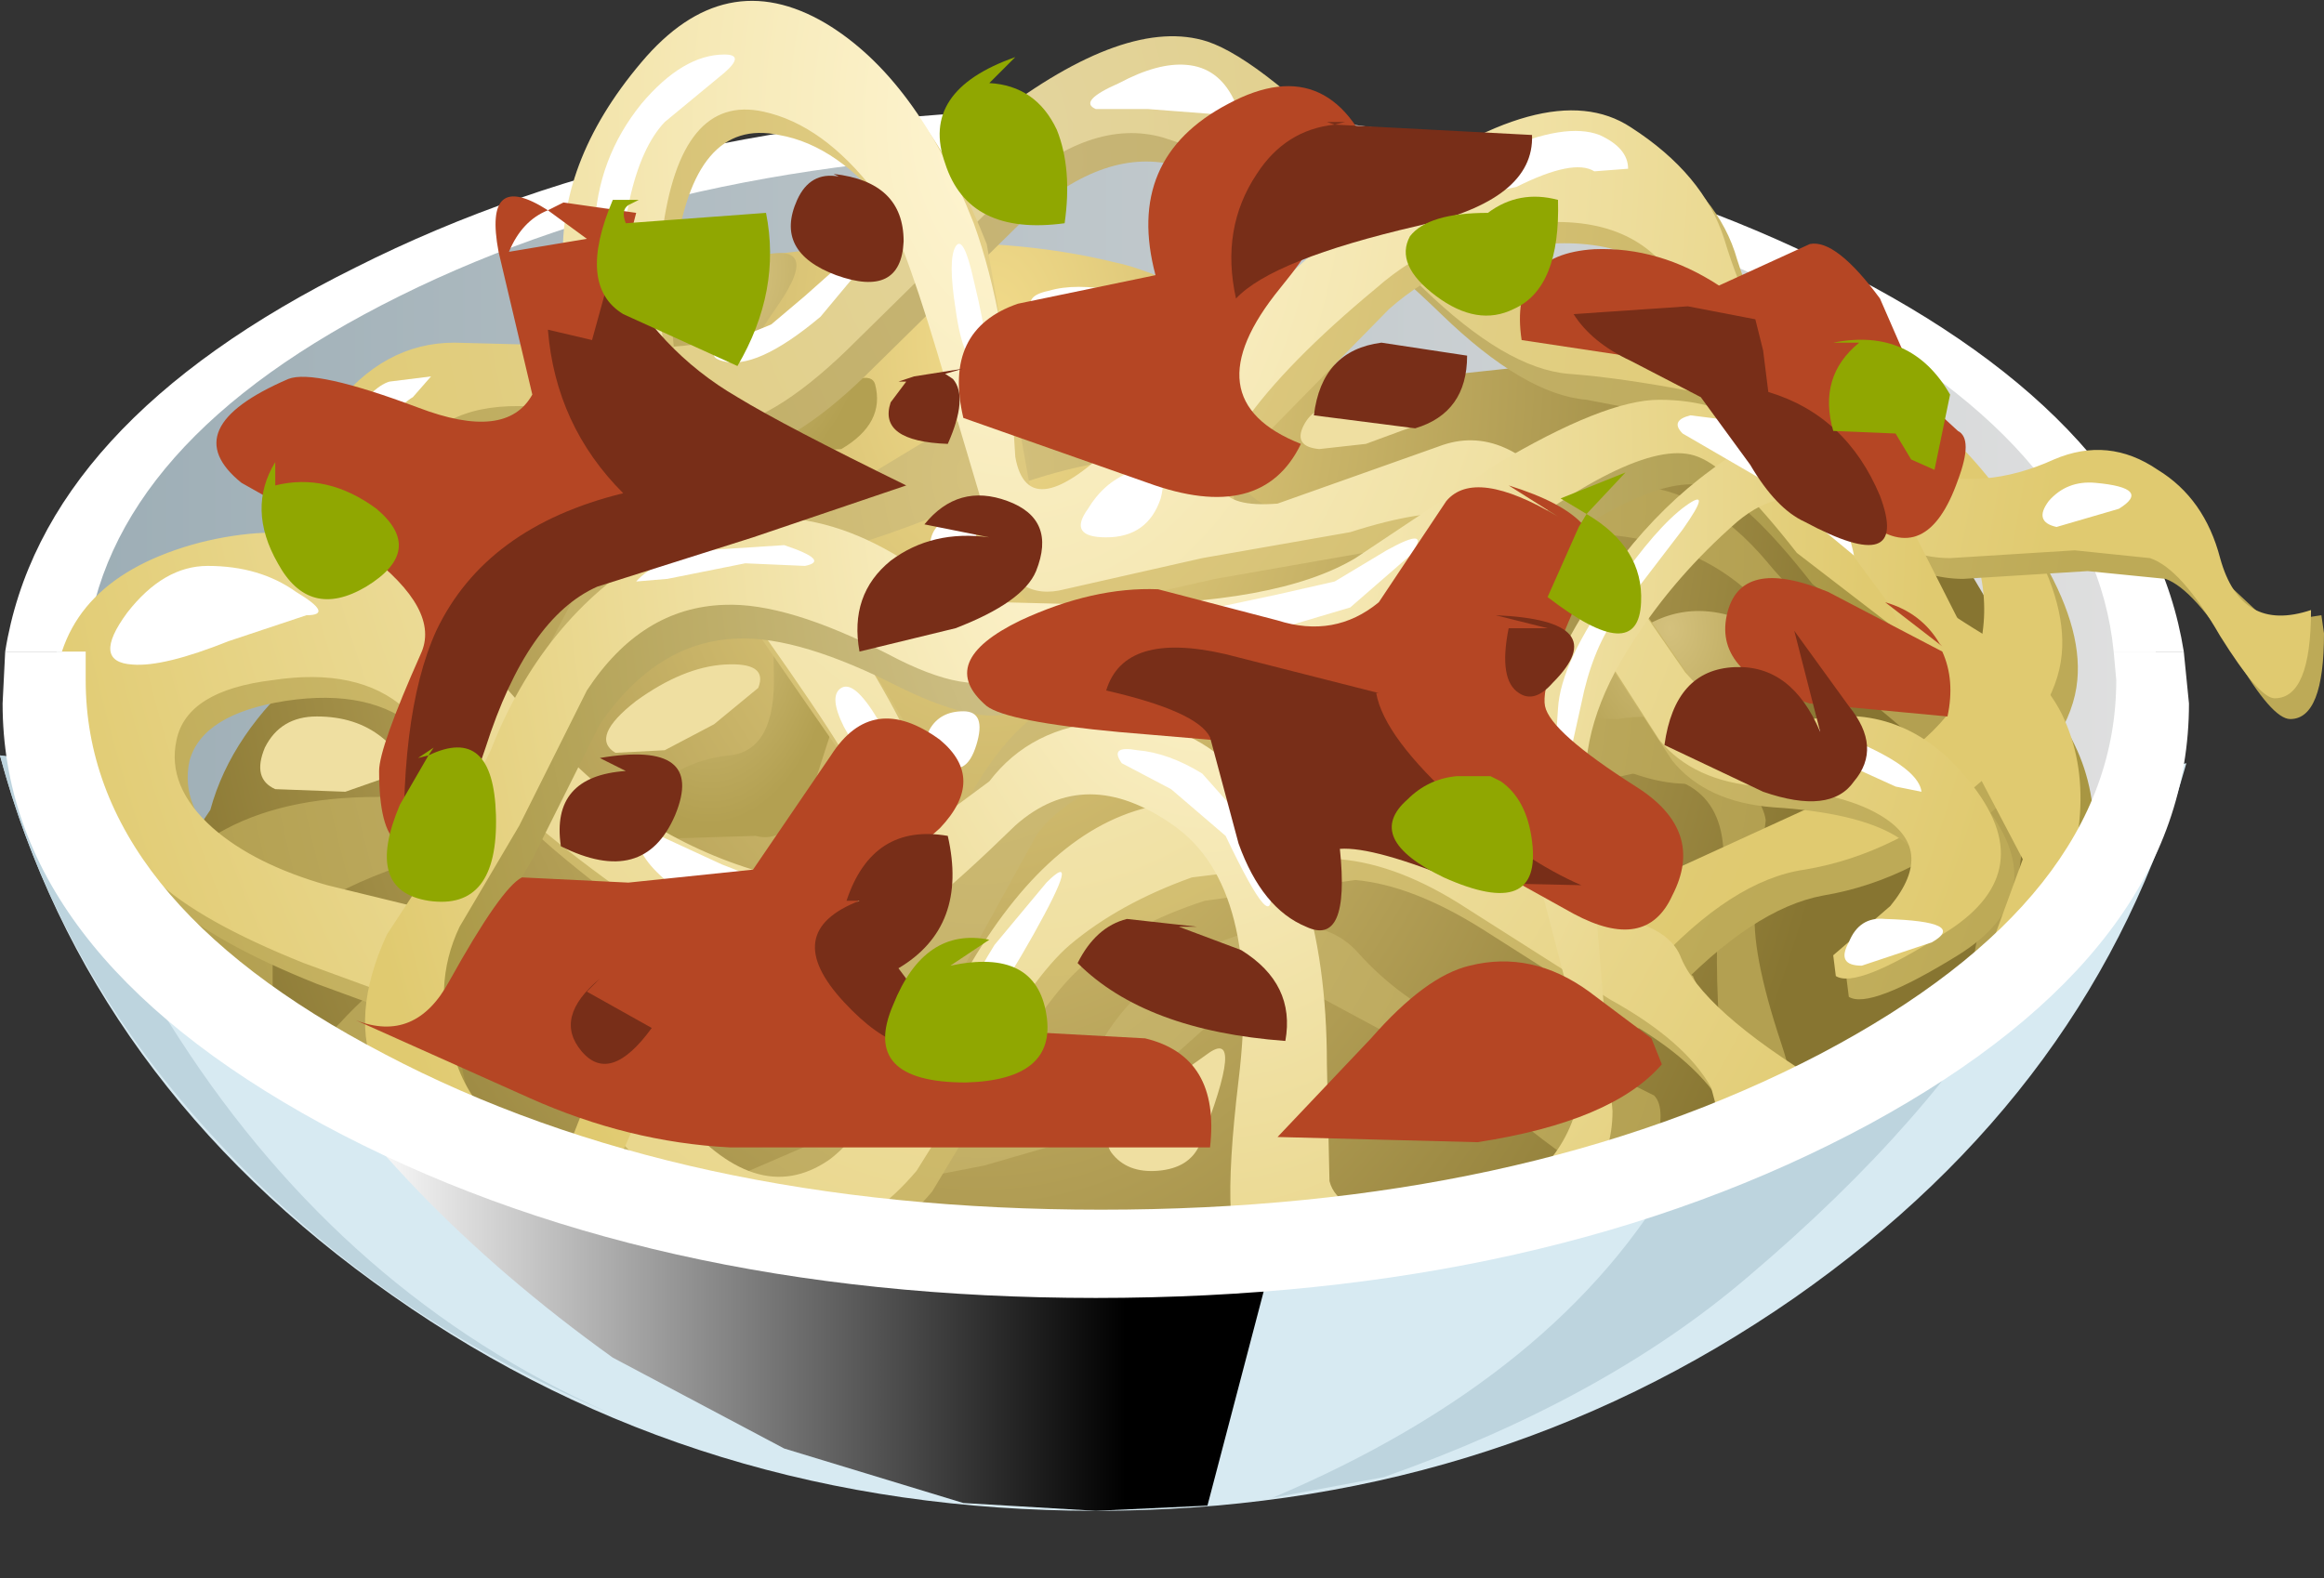 <?xml version="1.0" encoding="UTF-8" standalone="no"?>
<svg xmlns:xlink="http://www.w3.org/1999/xlink" height="30.4px" width="44.75px" xmlns="http://www.w3.org/2000/svg">
  <rect width="100%" height="100%" fill="#333333" stroke="none"/>
  <g transform="matrix(1.0, 0.0, 0.0, 1.0, 0.0, 0.0)">
    <use height="14.55" transform="matrix(1.0, 0.0, 0.0, 1.0, 0.0, 14.55)" width="42.1" xlink:href="#shape0"/>
    <use height="12.85" transform="matrix(1.0, 0.0, 0.0, 1.0, 3.9, 16.25)" width="22.25" xlink:href="#sprite0"/>
    <use height="27.2" transform="matrix(1.0, 0.0, 0.0, 1.0, 0.0, 0.0)" width="44.75" xlink:href="#shape2"/>
  </g>
  <defs>
    <g id="shape0" transform="matrix(1.0, 0.0, 0.0, 1.0, 0.0, -14.55)">
      <path d="M41.9 14.75 L42.1 14.7 Q40.35 20.95 34.55 25.0 28.65 29.1 21.1 29.1 13.45 29.1 7.55 24.95 1.7 20.85 0.0 14.55 L0.35 14.6 Q2.15 16.1 7.9 17.1 L21.25 18.1 34.3 17.15 Q39.95 16.25 41.9 14.75" fill="#d7eaf2" fill-rule="evenodd" stroke="none"/>
      <path d="M33.8 17.15 Q38.1 16.55 40.25 15.6 L38.95 18.55 Q37.25 21.55 33.65 24.6 30.9 26.95 26.65 28.45 L24.5 28.85 Q30.05 26.5 32.3 22.5 33.35 20.65 33.65 19.05 L33.8 17.15" fill="#bdd4de" fill-rule="evenodd" stroke="none"/>
    </g>
    <g id="sprite0" transform="matrix(1.0, 0.0, 0.0, 1.0, 0.0, 0.0)">
      <use height="12.85" transform="matrix(1.0, 0.0, 0.0, 1.0, 0.0, 0.0)" width="22.25" xlink:href="#shape1"/>
    </g>
    <g id="shape1" transform="matrix(1.0, 0.0, 0.0, 1.0, 0.0, 0.0)">
      <path d="M2.4 0.55 Q8.75 1.85 17.35 1.85 L22.25 1.7 19.35 12.75 17.2 12.85 14.65 12.7 11.2 11.65 7.9 9.9 Q3.65 6.85 1.4 3.15 0.3 1.25 0.0 0.0 L2.4 0.55" fill="url(#gradient0)" fill-rule="evenodd" stroke="none"/>
    </g>
    <linearGradient gradientTransform="matrix(0.009, 0.0, 0.0, -0.009, 10.4, 6.4)" gradientUnits="userSpaceOnUse" id="gradient0" spreadMethod="pad" x1="-819.2" x2="819.2">
      <stop offset="0.0" stop-color="#ffffff"/>
      <stop offset="1.0" stop-color="#000000"/>
    </linearGradient>
    <g id="shape2" transform="matrix(1.0, 0.0, 0.0, 1.0, 0.0, 0.0)">
      <path d="M11.7 27.2 Q7.3 25.35 4.25 22.05 1.1 18.7 0.0 14.55 L0.35 14.6 1.05 15.05 Q1.95 17.7 3.45 20.0 6.65 24.95 11.7 27.2" fill="#bdd4de" fill-rule="evenodd" stroke="none"/>
      <path d="M35.65 5.5 Q41.55 8.75 41.55 13.3 41.55 17.9 35.65 21.1 29.7 24.35 21.3 24.35 12.9 24.35 7.0 21.1 1.05 17.9 1.05 13.3 1.05 8.75 7.0 5.5 12.9 2.3 21.3 2.3 29.7 2.3 35.65 5.5" fill="url(#gradient1)" fill-rule="evenodd" stroke="none"/>
      <path d="M42.05 12.55 L40.7 12.55 Q40.3 8.5 34.65 5.7 29.0 2.9 21.2 2.9 13.35 2.9 7.7 5.7 2.05 8.5 1.65 12.55 L0.1 12.55 Q0.8 8.15 6.85 5.15 12.9 2.1 21.1 2.1 29.3 2.1 35.35 5.15 41.35 8.15 42.05 12.55" fill="#ffffff" fill-rule="evenodd" stroke="none"/>
      <path d="M40.5 17.05 Q38.45 18.8 34.65 20.8 29.1 23.75 25.15 23.8 L15.65 23.2 Q10.95 22.55 8.55 21.7 6.55 21.05 4.55 19.5 2.85 18.2 2.8 17.7 2.75 17.4 3.35 16.65 L4.05 15.6 Q4.85 12.65 9.8 10.65 11.05 10.1 12.45 7.5 13.7 5.05 14.55 4.95 18.6 4.35 21.45 5.05 22.45 5.25 24.4 6.4 26.05 7.35 27.15 7.3 L31.85 6.8 Q35.15 6.55 35.9 7.6 L38.25 11.55 Q39.75 14.35 39.7 15.3 39.65 16.0 40.55 16.3 41.15 16.45 40.5 17.05" fill="url(#gradient2)" fill-rule="evenodd" stroke="none"/>
      <path d="M14.55 4.95 Q15.85 4.6 15.0 5.85 13.85 7.5 14.15 7.9 14.55 8.4 15.7 7.7 16.75 7.05 16.85 7.4 17.05 8.15 16.2 8.65 L13.65 8.8 Q12.1 8.4 12.8 6.75 13.45 5.25 14.55 4.95" fill="url(#gradient3)" fill-rule="evenodd" stroke="none"/>
      <path d="M15.55 11.3 Q16.25 11.2 16.25 12.15 L16.05 13.95 15.55 15.5 Q15.1 16.25 14.55 16.1 L12.9 16.15 11.85 16.3 12.3 15.5 Q13.0 14.65 14.05 14.55 14.95 14.45 14.9 12.95 14.85 11.4 15.55 11.3" fill="url(#gradient4)" fill-rule="evenodd" stroke="none"/>
      <path d="M33.45 11.9 Q35.05 12.5 34.2 14.05 33.3 15.55 31.45 14.9 29.65 14.2 30.85 12.8 32.0 11.4 33.45 11.9" fill="url(#gradient5)" fill-rule="evenodd" stroke="none"/>
      <path d="M34.05 10.85 Q34.9 11.9 37.3 13.55 39.1 14.85 39.05 15.5 L38.7 18.15 Q38.35 19.75 38.0 19.15 37.85 18.85 38.3 17.1 38.7 15.65 37.85 15.05 L35.65 13.2 33.55 11.3 Q32.0 10.0 29.25 10.35 L26.9 10.8 24.45 10.5 23.55 9.35 Q23.2 8.8 21.8 8.85 20.55 8.9 18.5 9.75 16.4 10.6 15.55 10.7 L13.15 11.1 Q12.1 11.55 11.55 12.7 L10.3 15.1 Q9.5 16.2 8.55 16.45 7.45 16.7 6.4 17.25 5.3 17.85 5.25 18.3 L5.25 19.3 6.35 19.9 6.55 19.7 Q7.6 18.55 9.25 17.7 11.0 16.75 11.85 17.05 12.25 17.2 13.1 18.85 13.75 20.2 14.85 19.85 L16.85 18.9 Q17.45 18.35 17.95 16.95 19.3 13.3 21.3 13.3 21.9 13.3 22.75 12.4 23.45 11.7 24.55 12.25 L26.7 13.05 28.75 13.8 31.15 13.85 Q32.35 13.65 33.05 14.4 33.95 15.35 34.0 15.8 L33.8 17.45 Q33.7 18.3 34.3 20.1 34.75 21.45 34.25 21.55 L33.4 21.95 33.25 21.7 33.1 19.7 Q33.0 18.0 33.15 17.05 33.45 14.9 31.45 14.9 L29.65 15.3 27.55 15.05 25.25 13.75 23.55 13.8 21.65 14.85 Q20.35 15.5 19.95 16.1 L18.6 18.55 Q17.65 20.2 17.05 20.5 L14.85 20.95 Q13.35 20.95 12.95 20.3 L12.2 19.3 Q11.75 18.95 10.75 18.8 9.65 18.65 8.6 19.4 7.6 20.1 7.85 20.6 L9.3 21.25 13.5 22.95 15.7 22.0 Q17.3 21.25 18.15 21.25 L19.95 21.2 Q20.65 21.05 21.25 20.0 22.0 18.75 23.6 18.1 25.35 17.45 26.15 18.35 26.95 19.25 28.15 19.8 L29.7 20.25 30.85 20.6 31.85 21.1 Q32.1 21.35 31.85 22.2 31.6 23.0 31.05 22.8 30.6 22.65 29.45 21.75 L27.45 20.3 25.5 19.25 23.65 19.4 22.2 20.7 20.85 21.9 18.95 22.45 17.15 22.8 16.4 23.15 15.15 23.3 13.5 22.95 13.35 22.95 Q12.4 23.2 10.25 22.15 8.2 21.2 7.85 20.65 L7.85 20.6 6.35 19.9 Q5.65 20.5 5.4 19.75 L5.25 19.3 3.85 18.3 Q2.75 16.95 4.2 16.05 5.4 15.35 7.25 15.35 8.5 15.35 9.25 14.55 L10.35 12.85 11.4 10.85 Q12.15 9.8 13.75 9.9 15.25 10.0 16.65 9.2 L18.55 8.05 20.1 7.65 Q20.85 7.65 22.45 8.2 L24.05 9.5 Q24.65 10.15 26.95 9.9 L31.3 9.35 Q32.8 9.35 34.05 10.85" fill="url(#gradient6)" fill-rule="evenodd" stroke="none"/>
      <path d="M30.55 7.7 Q29.35 7.6 27.75 6.05 26.05 4.4 25.2 4.2 L22.7 3.2 Q21.3 2.8 19.75 4.2 L16.65 7.25 Q15.2 8.65 14.15 8.75 L11.2 8.4 Q9.3 8.1 8.55 8.95 L6.2 11.85 Q4.95 13.4 5.2 12.3 5.7 9.8 6.75 8.45 7.75 7.1 9.05 7.1 L12.95 7.2 Q15.3 7.1 16.15 6.05 17.65 4.15 19.45 2.75 22.05 0.75 23.6 1.3 24.65 1.65 26.75 3.85 28.75 5.95 30.4 6.25 L34.35 7.1 Q36.15 7.55 37.2 8.35 38.45 9.35 39.25 10.65 40.1 12.05 40.0 13.1 39.9 14.25 38.45 15.55 36.9 16.95 35.1 17.25 33.75 17.5 32.15 19.2 30.65 20.8 30.0 20.8 L28.55 20.8 28.3 20.5 Q28.3 20.05 29.6 19.25 L34.45 16.7 Q37.8 14.85 38.3 13.55 38.85 12.05 38.05 10.55 37.3 9.1 36.0 8.75 L30.55 7.7" fill="url(#gradient7)" fill-rule="evenodd" stroke="none"/>
      <path d="M35.7 8.25 Q32.2 7.35 30.2 7.2 29.0 7.1 27.4 5.55 25.75 3.9 24.9 3.7 23.2 2.9 22.4 2.65 21.0 2.25 19.4 3.7 L16.3 6.75 Q14.85 8.15 13.8 8.25 L10.85 7.9 Q9.0 7.6 8.2 8.45 L5.85 11.35 Q4.6 12.9 4.85 11.75 6.0 6.6 8.75 6.6 L12.6 6.7 Q14.95 6.6 15.8 5.55 17.4 3.6 19.15 2.25 21.7 0.3 23.25 0.8 24.3 1.15 26.45 3.35 28.4 5.45 30.1 5.75 L34.05 6.6 Q35.85 7.05 36.9 7.85 38.1 8.75 38.95 10.15 39.8 11.55 39.7 12.6 39.6 13.75 38.15 15.05 36.55 16.45 34.75 16.75 33.35 16.95 31.8 18.65 30.35 20.25 29.7 20.25 L28.2 20.25 29.2 19.05 31.8 16.95 35.4 15.3 Q37.45 14.3 37.95 13.0 38.55 11.55 37.75 10.0 36.95 8.55 35.7 8.25" fill="url(#gradient8)" fill-rule="evenodd" stroke="none"/>
      <path d="M41.7 11.15 L40.2 11.0 37.8 11.15 Q36.35 11.15 34.8 9.35 L32.6 5.95 Q31.75 4.55 29.75 4.7 28.0 4.85 26.75 5.95 L24.2 8.55 Q23.05 10.25 24.9 10.1 L28.0 9.0 Q29.3 8.5 30.5 10.1 L32.75 13.35 Q33.7 14.5 35.15 14.25 37.0 13.9 38.25 15.55 39.55 17.25 37.7 18.4 36.0 19.45 35.6 19.2 L35.55 18.8 36.65 17.85 Q37.55 16.75 36.5 16.1 35.75 15.65 34.15 15.55 32.85 15.45 32.2 14.65 L30.5 12.05 Q29.45 10.45 28.5 10.3 27.7 10.2 26.25 10.65 L23.4 11.15 20.75 11.75 Q19.8 12.05 19.4 10.95 L18.35 7.2 Q17.65 4.75 17.15 4.1 16.15 2.8 15.0 2.6 13.35 2.25 13.0 4.95 12.65 7.5 14.1 9.55 L16.6 12.6 Q19.0 16.2 18.2 17.35 L17.05 18.85 14.35 18.8 Q12.65 18.05 10.65 16.35 L8.05 14.05 Q7.15 13.25 5.5 13.5 3.9 13.75 3.65 14.65 3.45 15.55 4.35 16.35 5.15 17.05 6.6 17.5 L8.6 17.95 Q9.6 18.2 10.75 18.8 L13.25 21.8 Q14.8 23.75 16.2 22.75 17.0 22.2 18.95 18.95 20.55 16.25 22.6 15.9 L26.0 15.3 Q26.95 15.35 28.9 16.75 30.45 17.85 31.7 18.15 L32.6 18.8 Q33.0 19.85 35.4 21.3 L33.4 22.15 33.2 21.35 Q32.7 20.45 31.3 19.65 L28.55 17.9 Q27.2 17.05 26.1 16.95 L23.2 17.35 Q21.8 17.8 20.85 18.6 20.15 19.2 19.15 20.95 L17.95 22.95 Q16.3 24.9 14.2 24.0 13.25 23.6 12.05 22.15 10.85 20.7 9.65 20.25 L6.1 18.95 Q4.1 18.15 3.25 17.35 1.2 15.35 1.3 13.75 1.5 11.55 4.1 10.85 6.7 10.2 8.35 11.75 L11.25 15.05 Q13.05 16.85 15.55 17.35 18.15 17.9 16.6 15.1 L13.0 9.9 Q11.25 7.5 11.1 5.6 10.95 3.55 12.6 1.6 14.2 -0.3 16.15 0.85 17.9 1.9 19.0 4.7 L19.8 9.2 Q20.05 10.6 21.8 8.85 25.55 5.15 26.9 4.15 30.05 1.8 31.7 2.85 33.1 3.75 33.45 5.0 34.0 6.7 34.75 7.6 37.05 10.45 39.8 9.3 40.65 8.95 42.1 10.5 L43.7 12.0 44.7 11.85 44.75 12.2 Q44.75 13.85 44.1 13.85 43.75 13.85 43.05 12.65 42.25 11.35 41.7 11.15" fill="url(#gradient9)" fill-rule="evenodd" stroke="none"/>
      <path d="M41.4 10.75 L39.95 10.6 37.55 10.75 Q36.1 10.75 34.55 8.9 L32.35 5.55 Q31.55 4.1 29.5 4.3 27.75 4.45 26.5 5.55 24.75 7.0 23.95 8.15 22.75 9.85 24.6 9.7 L27.7 8.6 Q29.0 8.1 30.2 9.7 L32.45 12.95 Q33.45 14.1 34.9 13.85 36.75 13.5 38.0 15.15 39.3 16.85 37.4 18.0 35.75 19.05 35.35 18.8 L35.3 18.4 36.4 17.45 Q37.3 16.35 36.2 15.7 35.45 15.25 33.9 15.15 32.6 15.05 31.95 14.25 L30.25 11.6 Q29.15 10.0 28.2 9.9 27.4 9.8 26.0 10.25 L23.15 10.75 20.5 11.35 Q19.55 11.6 19.15 10.5 L18.05 6.8 Q17.3 4.3 16.85 3.7 15.85 2.4 14.7 2.15 13.1 1.8 12.75 4.5 12.4 7.1 13.85 9.1 L16.35 12.2 Q18.65 15.8 17.95 16.95 L16.8 18.45 14.05 18.4 Q12.4 17.6 10.4 15.95 L7.8 13.65 Q6.9 12.85 5.25 13.1 3.6 13.3 3.4 14.25 3.2 15.15 4.1 15.95 4.9 16.65 6.3 17.05 L8.35 17.55 Q9.35 17.8 10.45 18.4 L13.0 21.4 Q14.55 23.3 15.95 22.35 16.75 21.8 18.7 18.55 20.3 15.85 22.35 15.5 L25.75 14.9 Q26.65 14.95 28.6 16.35 30.2 17.45 31.45 17.75 32.15 17.95 32.35 18.4 32.75 19.45 35.15 20.9 L33.15 21.7 32.95 20.95 Q32.45 20.05 31.0 19.25 L28.25 17.5 Q26.95 16.65 25.8 16.55 L22.95 16.9 Q21.55 17.4 20.6 18.2 19.9 18.8 18.9 20.55 L17.65 22.55 Q16.05 24.45 13.95 23.6 13.0 23.2 11.75 21.75 10.55 20.3 9.4 19.85 L5.85 18.55 Q3.85 17.75 3.0 16.95 0.9 15.05 1.05 13.3 1.2 11.15 3.85 10.45 6.45 9.8 8.05 11.35 L10.95 14.6 Q12.75 16.4 15.25 16.95 17.85 17.5 16.35 14.7 15.85 13.75 12.75 9.5 10.95 7.1 10.85 5.2 10.7 3.15 12.35 1.2 13.95 -0.7 15.9 0.45 17.65 1.5 18.75 4.3 19.4 6.1 19.55 8.8 19.8 10.2 21.55 8.45 25.15 4.85 26.65 3.75 29.8 1.4 31.4 2.45 32.8 3.35 33.2 4.6 33.7 6.25 34.5 7.2 36.8 10.1 39.55 8.85 40.6 8.4 41.55 9.05 42.45 9.6 42.75 10.75 43.15 12.2 44.5 11.75 44.5 13.45 43.8 13.45 43.5 13.45 42.75 12.25 42.0 10.95 41.4 10.75" fill="url(#gradient10)" fill-rule="evenodd" stroke="none"/>
      <path d="M32.2 8.35 Q33.4 8.35 34.2 8.95 L36.1 10.95 Q36.8 11.8 38.3 12.7 39.5 13.4 39.95 14.35 40.8 16.1 39.7 18.6 L38.3 19.75 39.2 17.15 Q39.8 15.5 38.1 13.75 L34.9 11.25 Q33.65 9.65 32.95 9.4 31.85 8.95 28.8 11.35 25.95 13.6 22.95 13.6 L19.65 13.65 Q19.0 14.05 17.35 13.25 15.4 12.25 14.2 12.3 12.65 12.35 11.55 13.95 L10.25 16.55 9.15 18.45 Q8.6 19.6 9.0 21.0 9.4 22.35 11.3 23.3 L13.15 24.0 Q12.45 24.2 9.8 23.15 6.25 21.8 7.75 18.6 L8.65 17.2 9.75 15.1 Q10.7 12.55 12.8 11.3 15.35 9.75 17.95 11.55 18.75 12.1 19.55 12.25 L21.45 12.3 Q24.9 12.3 26.35 11.35 L29.1 9.6 Q31.15 8.35 32.2 8.35" fill="url(#gradient11)" fill-rule="evenodd" stroke="none"/>
      <path d="M31.95 7.7 Q33.1 7.7 33.9 8.3 L35.8 10.3 Q36.55 11.2 38.0 12.1 39.25 12.85 39.7 13.75 40.55 15.5 39.4 18.0 L38.0 19.15 38.95 16.55 Q39.55 14.85 37.85 13.15 L34.6 10.65 Q33.35 9.05 32.7 8.8 31.6 8.35 28.55 10.75 25.7 12.95 22.7 12.95 L19.4 13.0 Q18.7 13.45 17.1 12.6 15.15 11.6 13.95 11.65 12.35 11.7 11.3 13.3 L10.0 15.9 8.85 17.85 Q8.3 19.0 8.75 20.35 9.15 21.75 11.05 22.7 12.0 23.2 12.85 23.4 12.2 23.6 9.55 22.55 6.0 21.15 7.45 18.0 L8.4 16.55 9.45 14.45 Q10.45 11.9 12.55 10.65 15.05 9.15 17.65 10.95 18.45 11.5 19.3 11.6 L21.2 11.65 Q24.6 11.65 26.1 10.75 L28.8 8.95 Q30.9 7.7 31.95 7.7" fill="url(#gradient12)" fill-rule="evenodd" stroke="none"/>
      <path d="M31.45 12.35 Q30.4 13.95 30.55 15.35 L31.05 21.4 Q31.05 24.55 24.05 24.2 23.45 24.15 23.85 20.8 24.3 17.1 22.6 15.9 20.9 14.7 19.55 15.9 17.55 17.85 16.95 18.0 15.3 18.4 13.85 19.75 12.55 20.85 12.05 22.05 11.45 23.45 10.55 23.1 L11.2 21.45 Q12.1 19.65 13.35 18.75 13.9 18.35 16.55 16.9 L19.05 15.05 Q19.85 14.0 21.3 13.9 22.65 13.8 23.65 14.7 25.55 16.55 25.55 20.5 L25.6 22.75 Q25.75 23.35 26.95 23.45 28.5 23.6 29.55 22.65 30.75 21.55 30.35 19.7 L29.45 16.25 Q29.15 14.5 29.85 13.0 31.1 10.4 32.95 9.05 35.35 7.2 36.75 10.05 L38.6 13.7 39.35 14.55 Q39.95 15.2 39.95 17.7 L39.35 18.5 Q39.55 17.75 38.95 16.55 L36.35 11.6 35.05 9.85 Q34.35 9.3 33.45 10.05 32.25 11.1 31.45 12.35" fill="url(#gradient13)" fill-rule="evenodd" stroke="none"/>
      <path d="M13.95 1.05 Q14.35 1.05 13.95 1.4 L12.8 2.35 Q11.9 3.3 11.9 6.4 11.9 7.1 11.65 6.4 11.4 5.7 11.45 4.4 11.5 3.05 12.35 2.0 13.15 1.05 13.95 1.05" fill="#ffffff" fill-rule="evenodd" stroke="none"/>
      <path d="M4.0 10.9 Q5.0 10.9 5.7 11.4 6.45 11.85 5.9 11.85 L4.4 12.35 Q3.15 12.85 2.55 12.8 1.75 12.75 2.45 11.8 3.15 10.9 4.0 10.9" fill="#ffffff" fill-rule="evenodd" stroke="none"/>
      <path d="M18.75 5.4 Q19.15 7.05 18.9 7.05 18.55 7.05 18.4 5.95 18.25 5.0 18.4 4.75 18.55 4.5 18.75 5.4" fill="#ffffff" fill-rule="evenodd" stroke="none"/>
      <path d="M22.85 1.25 Q23.45 1.3 23.75 1.9 24.05 2.5 23.4 2.2 L22.1 2.1 21.1 2.1 Q20.75 1.95 21.55 1.6 22.3 1.2 22.85 1.25" fill="#ffffff" fill-rule="evenodd" stroke="none"/>
      <path d="M30.8 2.6 Q31.35 2.85 31.35 3.25 L30.7 3.3 Q30.3 3.05 29.2 3.6 L28.0 3.85 Q27.65 3.45 28.9 2.9 30.15 2.35 30.8 2.6" fill="#ffffff" fill-rule="evenodd" stroke="none"/>
      <path d="M21.75 9.1 Q22.55 8.85 22.35 9.6 22.1 10.35 21.3 10.35 20.55 10.35 20.95 9.8 21.25 9.3 21.75 9.1" fill="#ffffff" fill-rule="evenodd" stroke="none"/>
      <path d="M39.6 10.15 Q39.15 10.05 39.45 9.65 39.8 9.25 40.35 9.3 41.45 9.4 40.8 9.8 L39.6 10.15" fill="#ffffff" fill-rule="evenodd" stroke="none"/>
      <path d="M15.1 10.5 Q16.0 10.8 15.5 10.9 L14.35 10.85 12.85 11.15 12.25 11.2 Q12.6 10.8 13.55 10.6 L15.1 10.5" fill="#ffffff" fill-rule="evenodd" stroke="none"/>
      <path d="M7.5 7.35 L8.3 7.25 7.95 7.65 Q7.6 7.85 7.0 8.8 6.55 9.6 6.35 9.35 6.1 9.05 6.65 8.2 7.15 7.45 7.5 7.35" fill="#ffffff" fill-rule="evenodd" stroke="none"/>
      <path d="M23.15 14.9 L23.95 15.8 Q24.4 16.5 24.45 17.05 24.6 18.2 23.6 16.1 L22.55 15.2 21.6 14.7 Q21.35 14.35 21.9 14.45 22.5 14.5 23.15 14.9" fill="#ffffff" fill-rule="evenodd" stroke="none"/>
      <path d="M26.55 15.35 Q27.35 15.45 27.05 15.8 L26.3 15.9 Q25.85 15.7 26.0 15.5 26.1 15.25 26.55 15.35" fill="#ffffff" fill-rule="evenodd" stroke="none"/>
      <path d="M20.15 17.0 Q20.85 16.3 19.9 18.0 18.95 19.7 18.75 19.4 18.55 19.15 19.15 18.2 L20.15 17.0" fill="#ffffff" fill-rule="evenodd" stroke="none"/>
      <path d="M32.45 9.75 Q33.0 9.35 32.4 10.2 L31.1 11.9 Q30.65 12.55 30.45 13.55 L30.15 14.9 Q29.85 15.6 30.0 13.65 30.05 12.75 31.1 11.3 31.9 10.15 32.45 9.75" fill="#ffffff" fill-rule="evenodd" stroke="none"/>
      <path d="M34.0 13.95 Q34.95 13.9 36.0 14.4 36.95 14.85 37.0 15.25 L36.5 15.15 35.4 14.65 Q33.05 14.35 32.7 13.95 32.5 13.75 32.85 13.8 L34.0 13.95" fill="#ffffff" fill-rule="evenodd" stroke="none"/>
      <path d="M36.3 17.7 Q37.9 17.75 37.2 18.15 L35.85 18.6 Q35.35 18.6 35.6 18.15 35.8 17.65 36.3 17.7" fill="#ffffff" fill-rule="evenodd" stroke="none"/>
      <path d="M10.35 10.85 Q11.3 10.9 10.5 11.45 L9.4 11.55 Q8.9 10.75 10.35 10.85" fill="#efdfa1" fill-rule="evenodd" stroke="none"/>
      <path d="M6.1 13.8 Q6.85 13.8 7.35 14.2 7.8 14.55 7.65 14.9 L6.65 15.25 5.3 15.2 Q4.85 15.0 5.1 14.4 5.4 13.8 6.1 13.8" fill="#efdfa1" fill-rule="evenodd" stroke="none"/>
      <path d="M13.95 12.8 Q14.8 12.75 14.6 13.25 L13.75 13.95 12.8 14.45 11.85 14.5 Q11.35 14.2 12.25 13.5 13.15 12.85 13.95 12.8" fill="#efdfa1" fill-rule="evenodd" stroke="none"/>
      <path d="M16.9 13.85 Q17.6 15.05 17.1 14.85 16.6 14.65 16.25 14.0 15.95 13.4 16.2 13.25 16.45 13.1 16.9 13.85" fill="#ffffff" fill-rule="evenodd" stroke="none"/>
      <path d="M13.9 16.65 Q15.35 17.2 15.45 17.45 L14.75 17.7 13.3 17.3 Q12.5 16.8 12.3 16.3 12.15 15.85 12.6 16.05 L13.9 16.65" fill="#ffffff" fill-rule="evenodd" stroke="none"/>
      <path d="M18.55 13.7 Q19.0 13.7 18.8 14.35 18.6 15.0 18.15 14.7 17.7 14.45 17.9 14.05 18.1 13.7 18.55 13.7" fill="#ffffff" fill-rule="evenodd" stroke="none"/>
      <path d="M21.5 5.6 Q22.7 5.85 22.65 6.3 22.6 6.7 22.0 6.7 L20.85 6.5 19.9 6.0 Q19.7 5.7 20.2 5.6 20.7 5.45 21.5 5.6" fill="#ffffff" fill-rule="evenodd" stroke="none"/>
      <path d="M25.8 7.8 L27.15 7.9 Q27.75 8.05 27.25 8.2 L26.3 8.55 25.4 8.65 Q24.9 8.6 25.1 8.2 25.3 7.8 25.8 7.8" fill="#efdfa1" fill-rule="evenodd" stroke="none"/>
      <path d="M26.7 10.6 Q27.6 10.1 27.15 10.7 L26.0 11.7 24.15 12.25 22.5 12.25 Q22.1 12.15 22.95 11.8 L24.6 11.45 25.7 11.2 26.7 10.6" fill="#ffffff" fill-rule="evenodd" stroke="none"/>
      <path d="M27.2 20.7 Q27.45 20.7 27.65 21.25 27.85 21.8 27.45 21.95 L26.5 21.85 Q26.0 21.5 25.85 20.95 25.75 20.5 26.05 20.55 L27.2 20.7" fill="#efdfa1" fill-rule="evenodd" stroke="none"/>
      <path d="M23.25 20.3 Q24.0 19.75 23.1 22.05 22.9 22.5 22.3 22.55 21.7 22.6 21.4 22.2 21.15 21.85 21.85 21.3 L23.25 20.3" fill="#efdfa1" fill-rule="evenodd" stroke="none"/>
      <path d="M10.95 19.3 Q11.7 19.95 10.9 19.8 10.05 19.65 9.8 19.15 9.55 18.7 9.9 18.7 10.3 18.75 10.95 19.3" fill="#ffffff" fill-rule="evenodd" stroke="none"/>
      <path d="M13.35 18.75 Q14.0 18.6 13.3 19.5 L12.2 20.65 Q11.8 20.9 12.35 19.9 12.85 18.9 13.35 18.75" fill="#ffffff" fill-rule="evenodd" stroke="none"/>
      <path d="M33.35 8.1 Q35.35 8.95 35.7 10.7 L33.95 9.25 32.4 8.35 Q32.15 8.1 32.55 8.0 L33.35 8.1" fill="#ffffff" fill-rule="evenodd" stroke="none"/>
      <path d="M28.8 11.85 Q30.05 12.25 29.3 12.7 L27.75 12.95 Q27.1 12.75 27.7 12.2 28.25 11.65 28.8 11.85" fill="#efdfa1" fill-rule="evenodd" stroke="none"/>
      <path d="M18.3 10.0 Q18.85 9.8 18.8 10.55 18.75 11.25 18.3 11.15 17.9 11.05 17.9 10.6 17.9 10.1 18.3 10.0" fill="#ffffff" fill-rule="evenodd" stroke="none"/>
      <path d="M16.4 4.9 Q16.8 4.75 16.55 5.2 L15.8 6.1 Q14.55 7.15 13.9 6.95 13.55 6.85 14.0 6.6 L14.85 6.25 15.5 5.7 16.4 4.9" fill="#ffffff" fill-rule="evenodd" stroke="none"/>
      <path d="M40.7 12.55 L42.05 12.55 42.15 13.55 Q42.15 18.3 36.0 21.65 29.8 25.0 21.1 25.0 12.4 25.0 6.2 21.65 0.05 18.3 0.05 13.55 L0.1 12.55 1.65 12.55 1.65 13.1 Q1.65 17.3 7.4 20.3 13.1 23.3 21.2 23.3 29.3 23.3 35.05 20.3 40.75 17.3 40.75 13.1 L40.7 12.55" fill="#ffffff" fill-rule="evenodd" stroke="none"/>
      <path d="M12.3 6.65 L14.3 7.85 Q15.9 8.8 15.75 9.25 15.55 9.75 13.6 10.0 L11.1 10.3 Q9.9 10.65 9.3 12.35 9.2 12.65 9.25 14.15 9.3 15.3 8.7 15.85 7.3 17.1 7.3 14.85 7.3 14.4 8.1 12.6 8.5 11.75 7.05 10.65 L4.65 9.3 Q3.35 8.25 5.55 7.3 6.05 7.1 8.05 7.85 9.75 8.5 10.25 7.6 L9.6 4.85 Q9.3 3.25 10.55 4.05 10.05 4.25 9.8 4.85 L11.3 4.6 10.55 4.05 10.85 3.9 12.25 4.1 Q11.75 5.95 12.3 6.65" fill="#b54624" fill-rule="evenodd" stroke="none"/>
      <path d="M26.55 3.35 L25.4 2.65 Q26.45 3.35 24.65 5.55 22.9 7.7 25.05 8.55 24.3 10.1 22.1 9.3 L18.55 8.05 Q18.15 6.35 19.6 5.85 L22.25 5.3 Q21.65 3.05 23.65 2.0 25.7 0.9 26.55 3.35" fill="#b54624" fill-rule="evenodd" stroke="none"/>
      <path d="M29.3 6.55 Q29.05 4.9 30.7 4.8 31.95 4.75 33.1 5.5 L34.85 4.7 Q35.35 4.6 36.2 5.75 L37.05 7.7 37.7 8.3 Q38.0 8.45 37.7 9.25 37.1 10.95 35.95 10.05 L34.3 8.25 Q33.3 7.45 31.95 6.95 L29.3 6.55" fill="#b54624" fill-rule="evenodd" stroke="none"/>
      <path d="M21.55 14.1 Q19.4 13.9 19.0 13.6 18.0 12.75 19.65 11.95 21.05 11.3 22.3 11.35 L24.6 11.95 Q25.7 12.3 26.55 11.6 L27.85 9.65 Q28.4 9.0 30.0 9.95 L29.05 9.35 Q31.15 10.0 30.6 11.1 29.65 13.1 29.75 13.6 29.85 14.1 31.5 15.15 32.85 16.0 32.2 17.25 31.7 18.35 30.3 17.6 L28.05 16.35 25.25 16.25 Q23.75 16.05 24.5 14.35 L21.55 14.1" fill="#b54624" fill-rule="evenodd" stroke="none"/>
      <path d="M37.4 12.55 Q37.65 13.1 37.5 13.8 L34.85 13.55 Q33.0 13.0 33.25 11.85 33.5 10.7 35.2 11.4 L37.4 12.55 M36.3 11.6 Q37.0 11.8 37.35 12.4 L37.4 12.45 36.3 11.6" fill="#b54624" fill-rule="evenodd" stroke="none"/>
      <path d="M31.8 20.0 L32.0 20.5 Q31.05 21.6 28.45 22.0 L24.6 21.9 26.4 20.0 Q27.45 18.8 28.3 18.6 29.5 18.3 30.6 19.1 L31.8 20.0" fill="#b54624" fill-rule="evenodd" stroke="none"/>
      <path d="M12.1 17.0 L14.5 16.75 16.0 14.55 Q16.8 13.3 18.1 14.25 19.0 15.0 18.1 15.95 L16.25 17.6 17.25 19.5 19.3 19.85 22.05 20.0 Q23.5 20.35 23.3 22.1 L14.05 22.1 Q12.1 22.0 10.2 21.15 L6.85 19.65 Q8.0 20.1 8.65 18.9 9.65 17.1 10.05 16.9 L12.1 17.0" fill="#b54624" fill-rule="evenodd" stroke="none"/>
      <path d="M16.55 17.35 L16.3 17.35 Q16.8 15.85 18.25 16.1 18.65 17.85 17.3 18.65 L17.75 19.25 18.3 19.85 Q17.5 20.65 16.25 19.3 15.0 17.95 16.55 17.35" fill="#782e18" fill-rule="evenodd" stroke="none"/>
      <path d="M11.55 18.85 L11.3 19.1 12.55 19.8 Q11.75 20.9 11.2 20.25 10.65 19.6 11.55 18.85" fill="#782e18" fill-rule="evenodd" stroke="none"/>
      <path d="M23.6 12.6 L26.55 13.35 26.5 13.35 Q26.65 14.2 28.1 15.5 29.4 16.6 30.45 17.05 L28.15 17.0 Q26.45 16.3 25.8 16.35 26.0 18.25 25.15 17.85 24.3 17.5 23.85 16.25 L23.3 14.2 Q23.05 13.7 21.3 13.3 21.65 12.15 23.6 12.6" fill="#782e18" fill-rule="evenodd" stroke="none"/>
      <path d="M29.8 12.1 L28.8 11.85 Q31.1 11.95 29.9 13.15 29.55 13.55 29.25 13.35 28.85 13.1 29.05 12.1 L29.8 12.1" fill="#782e18" fill-rule="evenodd" stroke="none"/>
      <path d="M31.4 6.95 Q30.65 6.6 30.3 6.05 L32.5 5.9 33.8 6.15 33.95 6.75 34.05 7.55 Q35.55 8.0 36.2 9.55 36.8 11.15 34.75 10.05 34.2 9.8 33.7 8.95 L32.75 7.65 31.4 6.95" fill="#782e18" fill-rule="evenodd" stroke="none"/>
      <path d="M17.6 7.25 L18.55 7.1 18.2 7.2 18.35 7.3 Q18.65 7.65 18.25 8.55 16.9 8.5 17.15 7.75 L17.45 7.35 17.3 7.35 17.6 7.25" fill="#782e18" fill-rule="evenodd" stroke="none"/>
      <path d="M14.2 7.65 Q15.1 8.2 17.45 9.35 L14.5 10.35 11.5 11.3 Q10.15 11.9 9.35 14.4 8.55 16.8 7.8 17.05 7.65 13.8 8.4 12.15 9.35 10.15 12.0 9.5 10.7 8.2 10.55 6.35 L11.4 6.55 11.8 5.1 Q12.65 6.75 14.2 7.65" fill="#782e18" fill-rule="evenodd" stroke="none"/>
      <path d="M16.15 3.4 L16.05 3.35 Q17.4 3.5 17.4 4.65 17.35 5.75 16.1 5.3 14.9 4.85 15.35 3.85 15.6 3.3 16.15 3.4" fill="#782e18" fill-rule="evenodd" stroke="none"/>
      <path d="M35.05 14.1 L34.55 12.15 35.6 13.6 Q36.25 14.4 35.7 15.05 35.25 15.7 33.95 15.25 L32.05 14.35 Q32.25 12.9 33.4 12.85 34.5 12.8 35.05 14.1" fill="#782e18" fill-rule="evenodd" stroke="none"/>
      <path d="M19.05 10.35 L17.8 10.1 Q18.45 9.3 19.4 9.65 20.35 10.0 19.95 11.0 19.7 11.6 18.4 12.1 L16.55 12.55 Q16.35 11.45 17.15 10.8 17.95 10.2 19.05 10.35" fill="#782e18" fill-rule="evenodd" stroke="none"/>
      <path d="M26.6 6.6 L28.25 6.85 Q28.25 7.95 27.25 8.25 L25.3 8.0 Q25.45 6.75 26.6 6.6" fill="#782e18" fill-rule="evenodd" stroke="none"/>
      <path d="M23.05 17.85 L22.7 17.85 23.9 18.3 Q24.95 18.95 24.75 20.05 22.05 19.85 20.75 18.55 21.1 17.85 21.7 17.7 L23.05 17.85" fill="#782e18" fill-rule="evenodd" stroke="none"/>
      <path d="M12.05 14.85 L11.55 14.6 Q13.6 14.25 13.0 15.7 12.4 17.1 10.8 16.3 10.6 14.95 12.05 14.85" fill="#782e18" fill-rule="evenodd" stroke="none"/>
      <path d="M25.7 2.4 L29.5 2.6 Q29.55 3.85 27.3 4.35 24.5 5.0 23.8 5.75 23.5 4.4 24.2 3.35 24.75 2.5 25.7 2.4 L25.55 2.35 25.9 2.35 25.7 2.4" fill="#782e18" fill-rule="evenodd" stroke="none"/>
      <path d="M12.3 3.85 L12.1 3.95 Q11.95 4.05 12.05 4.3 L14.75 4.1 Q15.05 5.6 14.2 7.05 L12.0 6.05 Q11.1 5.5 11.8 3.85 L12.3 3.85" fill="#90a701" fill-rule="evenodd" stroke="none"/>
      <path d="M19.55 1.1 L19.05 1.6 Q19.95 1.65 20.35 2.5 20.65 3.25 20.5 4.3 18.65 4.55 18.2 3.15 17.7 1.75 19.55 1.1" fill="#90a701" fill-rule="evenodd" stroke="none"/>
      <path d="M28.65 4.1 Q29.25 3.65 30.0 3.85 30.05 5.55 29.15 5.95 28.45 6.3 27.65 5.7 26.85 5.1 27.15 4.55 27.5 4.1 28.65 4.1" fill="#90a701" fill-rule="evenodd" stroke="none"/>
      <path d="M31.3 9.1 L30.55 9.9 Q31.65 10.55 31.6 11.6 31.55 12.85 29.8 11.5 L30.4 10.15 30.55 9.9 30.05 9.6 31.3 9.1" fill="#90a701" fill-rule="evenodd" stroke="none"/>
      <path d="M28.7 14.95 L28.9 15.05 Q29.4 15.4 29.5 16.2 29.7 17.75 27.8 16.9 26.25 16.15 27.1 15.4 27.5 15.0 28.05 14.95 L28.7 14.95" fill="#90a701" fill-rule="evenodd" stroke="none"/>
      <path d="M19.05 18.1 L18.3 18.6 Q19.95 18.25 20.15 19.55 20.35 20.8 18.6 20.85 16.55 20.85 17.2 19.35 17.8 17.85 19.05 18.1" fill="#90a701" fill-rule="evenodd" stroke="none"/>
      <path d="M8.35 14.4 L8.25 14.55 Q9.5 13.95 9.55 15.7 9.6 17.55 8.25 17.35 7.0 17.15 7.7 15.5 L8.25 14.55 8.05 14.6 8.35 14.4" fill="#90a701" fill-rule="evenodd" stroke="none"/>
      <path d="M5.3 9.35 Q6.3 9.1 7.25 9.8 8.2 10.6 7.05 11.3 5.95 11.95 5.35 10.85 4.75 9.8 5.3 8.9 L5.3 9.35" fill="#90a701" fill-rule="evenodd" stroke="none"/>
      <path d="M35.8 6.6 L35.3 6.6 Q36.8 6.3 37.55 7.6 L37.25 9.05 36.8 8.85 36.5 8.35 35.3 8.3 Q35.0 7.25 35.8 6.6" fill="#90a701" fill-rule="evenodd" stroke="none"/>
    </g>
    <linearGradient gradientTransform="matrix(0.025, 0.0, 0.0, -0.025, 21.3, 13.3)" gradientUnits="userSpaceOnUse" id="gradient1" spreadMethod="pad" x1="-819.2" x2="819.2">
      <stop offset="0.0" stop-color="#9cadb5"/>
      <stop offset="1.0" stop-color="#e0e0e0"/>
    </linearGradient>
    <radialGradient cx="0" cy="0" gradientTransform="matrix(-0.003, 0.033, 0.021, 0.004, 19.1, 6.5)" gradientUnits="userSpaceOnUse" id="gradient2" r="819.2" spreadMethod="pad">
      <stop offset="0.0" stop-color="#f2db8a"/>
      <stop offset="1.0" stop-color="#877531"/>
    </radialGradient>
    <radialGradient cx="0" cy="0" gradientTransform="matrix(-4.0E-4, 0.005, 0.003, 5.0E-4, 14.4, 5.25)" gradientUnits="userSpaceOnUse" id="gradient3" r="819.2" spreadMethod="pad">
      <stop offset="0.0" stop-color="#d4c17d"/>
      <stop offset="1.0" stop-color="#b3a051"/>
    </radialGradient>
    <radialGradient cx="0" cy="0" gradientTransform="matrix(-4.0E-4, 0.005, 0.003, 6.0E-4, 13.7, 11.75)" gradientUnits="userSpaceOnUse" id="gradient4" r="819.2" spreadMethod="pad">
      <stop offset="0.0" stop-color="#d4c17d"/>
      <stop offset="1.0" stop-color="#b3a051"/>
    </radialGradient>
    <radialGradient cx="0" cy="0" gradientTransform="matrix(-3.0E-4, 0.004, 0.003, 5.0E-4, 32.15, 12.1)" gradientUnits="userSpaceOnUse" id="gradient5" r="819.2" spreadMethod="pad">
      <stop offset="0.0" stop-color="#d4c17d"/>
      <stop offset="1.0" stop-color="#b3a051"/>
    </radialGradient>
    <radialGradient cx="0" cy="0" gradientTransform="matrix(-0.002, 0.03, 0.019, 0.004, 18.65, 9.15)" gradientUnits="userSpaceOnUse" id="gradient6" r="819.2" spreadMethod="pad">
      <stop offset="0.0" stop-color="#d4c17d"/>
      <stop offset="1.0" stop-color="#b3a051"/>
    </radialGradient>
    <radialGradient cx="0" cy="0" gradientTransform="matrix(-0.002, 0.031, 0.02, 0.004, 20.1, 3.05)" gradientUnits="userSpaceOnUse" id="gradient7" r="819.2" spreadMethod="pad">
      <stop offset="0.0" stop-color="#c7b577"/>
      <stop offset="1.0" stop-color="#bdaa57"/>
    </radialGradient>
    <radialGradient cx="0" cy="0" gradientTransform="matrix(-0.002, 0.031, 0.02, 0.004, 19.75, 2.5)" gradientUnits="userSpaceOnUse" id="gradient8" r="819.2" spreadMethod="pad">
      <stop offset="0.0" stop-color="#e3d49d"/>
      <stop offset="1.0" stop-color="#e0ca70"/>
    </radialGradient>
    <radialGradient cx="0" cy="0" gradientTransform="matrix(-0.003, 0.039, 0.025, 0.005, 19.9, 2.7)" gradientUnits="userSpaceOnUse" id="gradient9" r="819.2" spreadMethod="pad">
      <stop offset="0.0" stop-color="#e6d189"/>
      <stop offset="1.0" stop-color="#bdaa57"/>
    </radialGradient>
    <radialGradient cx="0" cy="0" gradientTransform="matrix(-0.003, 0.039, 0.025, 0.004, 19.65, 2.25)" gradientUnits="userSpaceOnUse" id="gradient10" r="819.2" spreadMethod="pad">
      <stop offset="0.0" stop-color="#fff6d4"/>
      <stop offset="1.0" stop-color="#e0ca70"/>
    </radialGradient>
    <radialGradient cx="0" cy="0" gradientTransform="matrix(-0.002, 0.029, 0.018, 0.003, 21.4, 9.85)" gradientUnits="userSpaceOnUse" id="gradient11" r="819.2" spreadMethod="pad">
      <stop offset="0.0" stop-color="#d6c894"/>
      <stop offset="1.0" stop-color="#a89642"/>
    </radialGradient>
    <radialGradient cx="0" cy="0" gradientTransform="matrix(-0.002, 0.029, 0.018, 0.003, 21.15, 9.2)" gradientUnits="userSpaceOnUse" id="gradient12" r="819.2" spreadMethod="pad">
      <stop offset="0.0" stop-color="#fff6d4"/>
      <stop offset="1.0" stop-color="#e0ca70"/>
    </radialGradient>
    <radialGradient cx="0" cy="0" gradientTransform="matrix(-0.002, 0.026, 0.017, 0.003, 23.15, 9.85)" gradientUnits="userSpaceOnUse" id="gradient13" r="819.2" spreadMethod="pad">
      <stop offset="0.0" stop-color="#fff6d4"/>
      <stop offset="1.0" stop-color="#e0ca70"/>
    </radialGradient>
  </defs>
</svg>
